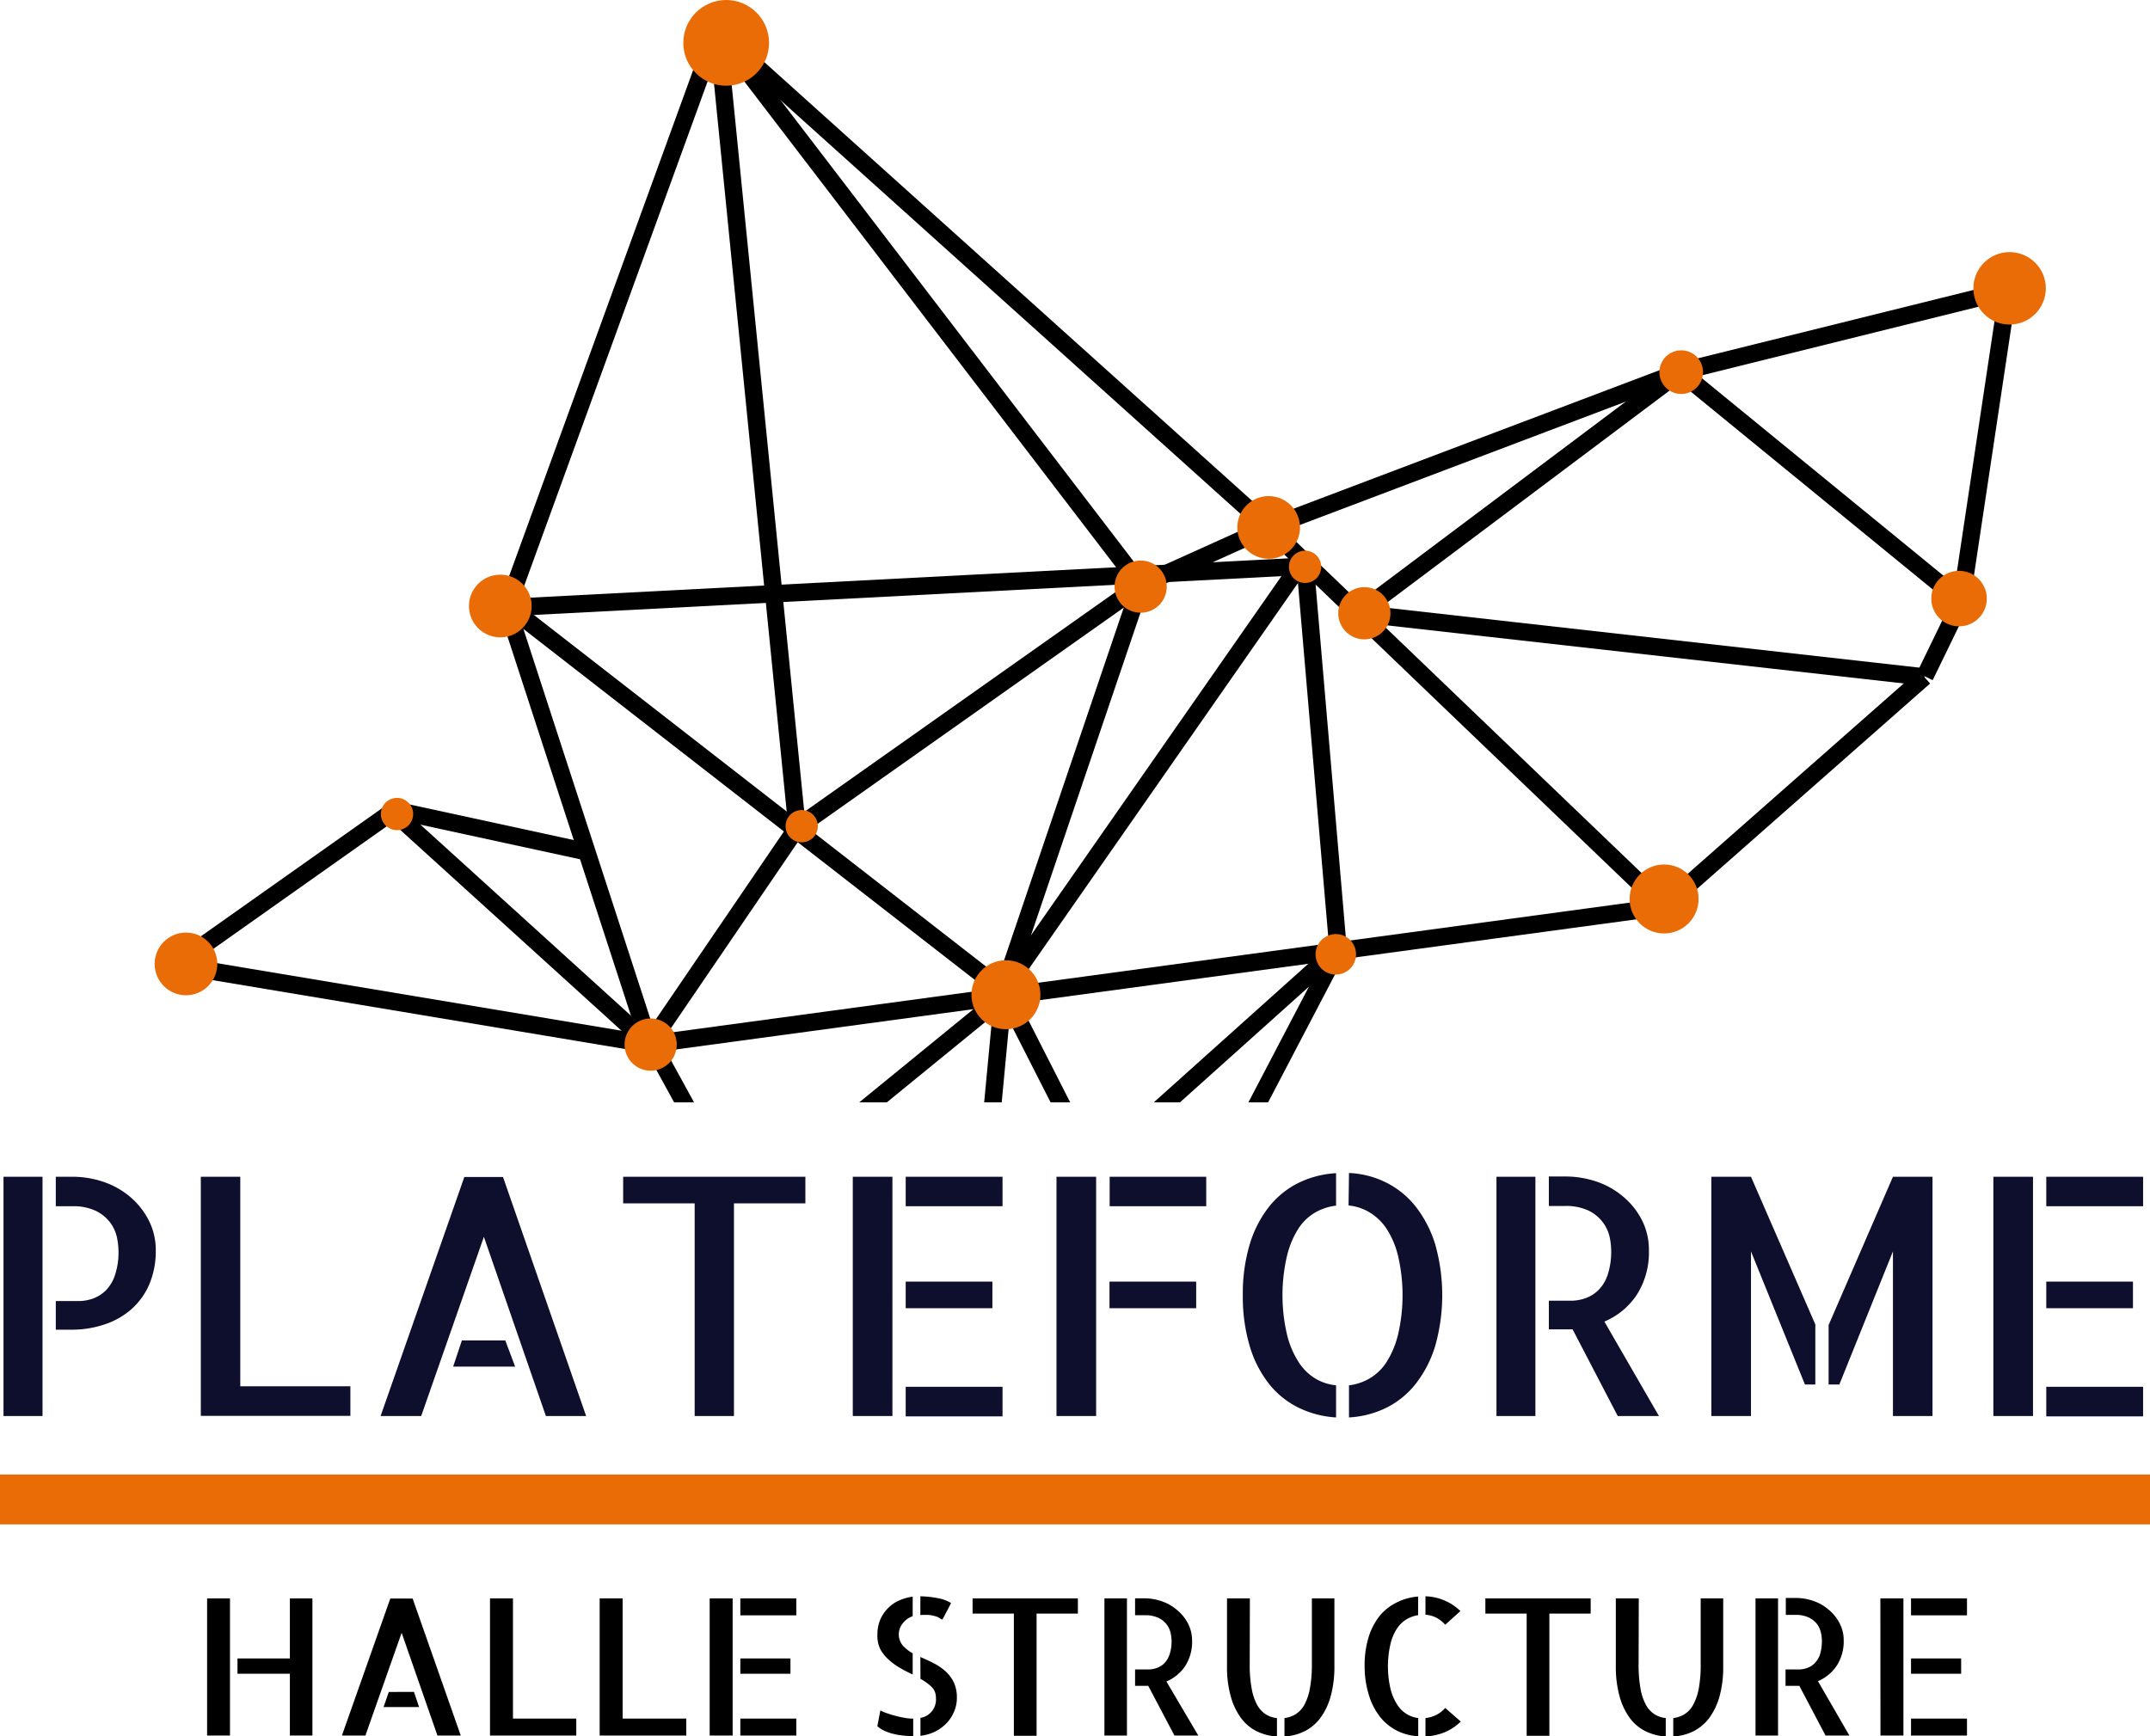 <svg xmlns="http://www.w3.org/2000/svg" xmlns:xlink="http://www.w3.org/1999/xlink" viewBox="0 0 246.24 198.91"><defs><style>.cls-1,.cls-5{fill:none;}.cls-2{fill:#0e0f2d;}.cls-3{fill:#ea6c06;}.cls-4{clip-path:url(#clip-path);}.cls-5{stroke:#000;stroke-miterlimit:10;stroke-width:2px;}</style><clipPath id="clip-path" transform="translate(0 -16.45)"><rect class="cls-1" x="0.86" width="258.02" height="142.73"/></clipPath></defs><title>logo-gccd-dark</title><g id="Calque_2" data-name="Calque 2"><g id="Calque_1-2" data-name="Calque 1"><path class="cls-2" d="M.4,151.25H4.87v27.41H.4Zm7.89,0a11.17,11.17,0,0,1,3.46.55,9.47,9.47,0,0,1,3.07,1.68A8.82,8.82,0,0,1,17,156.17a7.48,7.48,0,0,1,.84,3.56,9.7,9.7,0,0,1-.71,3.77,8,8,0,0,1-2,2.85,8.77,8.77,0,0,1-3.05,1.78,11.75,11.75,0,0,1-3.94.64H6.39v-3.28H9a4.85,4.85,0,0,0,1.62-.28,4.09,4.09,0,0,0,1.47-.91,4.5,4.5,0,0,0,1.07-1.76,8.21,8.21,0,0,0,.41-2.81,7.85,7.85,0,0,0-.18-1.55,4.56,4.56,0,0,0-.76-1.67A4.62,4.62,0,0,0,11,155.17a6,6,0,0,0-2.75-.54H6.39v-3.38Z" transform="translate(0 -16.45)"/><path class="cls-2" d="M27.52,151.25v24H40.13v3.39H23V151.25Z" transform="translate(0 -16.45)"/><path class="cls-2" d="M67.13,178.66H62.52l-7.1-20.53-7.18,20.53H43.59l9.59-27.38h4.43ZM57.87,170,59,173h-7.1l1-3Z" transform="translate(0 -16.45)"/><path class="cls-2" d="M92.24,151.25v3.05H84.06v24.36h-4.5V154.3H71.37v-3.05Z" transform="translate(0 -16.45)"/><path class="cls-2" d="M97.67,151.25h4.54v27.41H97.67Zm17.15,0v3.38H103.73v-3.38Zm-1.16,15.06h-9.93v-3.05h9.93Zm-9.93,9h11.09v3.39H103.73Z" transform="translate(0 -16.45)"/><path class="cls-2" d="M121,151.25h4.54v27.41H121Zm17.15,0v3.38H127.09v-3.38ZM137,166.31h-9.93v-3.05H137Z" transform="translate(0 -16.45)"/><path class="cls-2" d="M142.34,164.82a19.73,19.73,0,0,1,.8-5.86,13,13,0,0,1,2.23-4.31,10,10,0,0,1,3.39-2.72,11.35,11.35,0,0,1,4.26-1.09v3.72a6.24,6.24,0,0,0-2.38.78,5.71,5.71,0,0,0-1.94,1.86,10.25,10.25,0,0,0-1.3,3.12,19.82,19.82,0,0,0,0,9,10.21,10.21,0,0,0,1.32,3.14,5.93,5.93,0,0,0,1.95,1.92,5.65,5.65,0,0,0,2.35.76v3.68a11.21,11.21,0,0,1-4.24-1.09,9.81,9.81,0,0,1-3.41-2.72,12.83,12.83,0,0,1-2.23-4.33A19.86,19.86,0,0,1,142.34,164.82Zm12.16-14a10.46,10.46,0,0,1,4.23,1.08,10,10,0,0,1,3.38,2.73,13.43,13.43,0,0,1,2.25,4.31,21.42,21.42,0,0,1,0,11.74,13.23,13.23,0,0,1-2.25,4.33,9.86,9.86,0,0,1-3.37,2.72,11,11,0,0,1-4.24,1.09v-3.68a6,6,0,0,0,2.38-.8,5.81,5.81,0,0,0,1.94-1.89,10.53,10.53,0,0,0,1.3-3.13,19.9,19.9,0,0,0,0-9,10,10,0,0,0-1.32-3.12,6.17,6.17,0,0,0-2-1.9,5.65,5.65,0,0,0-2.35-.76Z" transform="translate(0 -16.45)"/><path class="cls-2" d="M171.39,151.25h4.46v27.41h-4.46ZM190,178.66h-4.72l-5.17-9.93a1.1,1.1,0,0,0-.25,0l-.39,0h-2.08v-3.28h2.53a5,5,0,0,0,1.64-.28,4,4,0,0,0,1.48-.91,4.4,4.4,0,0,0,1.08-1.76,8.47,8.47,0,0,0,.41-2.81,7.85,7.85,0,0,0-.18-1.55,4.44,4.44,0,0,0-2.39-3,6,6,0,0,0-2.75-.54h-1.82v-3.38h1.9a11.17,11.17,0,0,1,3.46.55,9.32,9.32,0,0,1,3.06,1.68,8.7,8.7,0,0,1,2.2,2.69,7.48,7.48,0,0,1,.84,3.56,9,9,0,0,1-1.38,5.06,8.32,8.32,0,0,1-3.72,3.08Z" transform="translate(0 -16.45)"/><path class="cls-2" d="M196,151.25h4.54l7.37,16.92v6.88h-1.19l-6.18-15.25v18.86H196Zm20.8,0h4.53v27.41h-4.53V159.8l-6.14,15.25h-1.23v-6.81Z" transform="translate(0 -16.45)"/><path class="cls-2" d="M228.3,151.25h4.54v27.41H228.3Zm17.15,0v3.38H234.36v-3.38Zm-1.16,15.06h-9.93v-3.05h9.93Zm-9.93,9h11.09v3.39H234.36Z" transform="translate(0 -16.45)"/><rect class="cls-3" y="168.91" width="246.24" height="5.71"/><path d="M23.72,199.55h2.62v15.71H23.72Zm12.06,0v15.71H33.2v-7.08h-6v-1.75h6v-6.88Z" transform="translate(0 -16.45)"/><path d="M52.77,215.26H50.1L46,203.49l-4.15,11.77H39.16l5.54-15.69h2.56Zm-5.36-5L48,212H43.93l.6-1.73Z" transform="translate(0 -16.45)"/><path d="M58.75,199.55v13.77H66v1.94H56.12V199.55Z" transform="translate(0 -16.45)"/><path d="M71.31,199.55v13.77H78.6v1.94H68.68V199.55Z" transform="translate(0 -16.45)"/><path d="M81.28,199.55h2.63v15.71H81.28Zm9.92,0v1.94H84.79v-1.94Zm-.67,8.63H84.79v-1.75h5.74Zm-5.74,5.14H91.2v1.94H84.79Z" transform="translate(0 -16.45)"/><path d="M100.83,212.38a3.78,3.78,0,0,0,.77.33c.3.11.62.21,1,.3a8.79,8.79,0,0,0,1,.22,5.21,5.21,0,0,0,.93.09h.06v2h0a9.81,9.81,0,0,1-1.07-.05,7.53,7.53,0,0,1-1.11-.18,5.49,5.49,0,0,1-1.06-.35,3.15,3.15,0,0,1-.87-.55Zm-.34-8.7a4.3,4.3,0,0,1,.32-1.68,4.22,4.22,0,0,1,.87-1.31,4.16,4.16,0,0,1,1.29-.9,6,6,0,0,1,1.56-.44v2.24a2.4,2.4,0,0,0-1.14.82,2,2,0,0,0,0,2.53,4.37,4.37,0,0,0,1.14.9v2.43c-.47-.23-1-.48-1.42-.74a6.61,6.61,0,0,1-1.29-.93,4.44,4.44,0,0,1-1-1.23A3.54,3.54,0,0,1,100.49,203.68Zm7.42-1.7a1.21,1.21,0,0,1-.26-.15,2.15,2.15,0,0,0-.43-.21,5.52,5.52,0,0,0-.71-.16,6.35,6.35,0,0,0-1.1,0v-2.15a11.82,11.82,0,0,1,1.93.2,4.35,4.35,0,0,1,1.58.57l-.3.61-.33.61c-.1.2-.18.36-.25.48Zm-2.5,4.28c.48.22,1,.44,1.45.68a6.32,6.32,0,0,1,1.35.89,4.3,4.3,0,0,1,1,1.27,4.09,4.09,0,0,1,.38,1.85,3.92,3.92,0,0,1-.29,1.5,4.35,4.35,0,0,1-.81,1.31,4.81,4.81,0,0,1-1.3,1,5.16,5.16,0,0,1-1.77.53v-2.05a2.13,2.13,0,0,0,1.77-2.32,1.68,1.68,0,0,0-.5-1.24,5.69,5.69,0,0,0-1.27-.91Z" transform="translate(0 -16.45)"/><path d="M123.45,199.55v1.74h-4.73v14h-2.6v-14h-4.73v-1.74Z" transform="translate(0 -16.45)"/><path d="M126.49,199.55h2.58v15.71h-2.58Zm10.75,15.71h-2.73l-3-5.69H130v-1.88h1.46a2.87,2.87,0,0,0,1-.16,2.34,2.34,0,0,0,.86-.52,2.68,2.68,0,0,0,.62-1,4.71,4.71,0,0,0,.24-1.61,4.48,4.48,0,0,0-.11-.89,2.48,2.48,0,0,0-1.38-1.72,3.43,3.43,0,0,0-1.59-.31H130v-1.94H131a6.2,6.2,0,0,1,2,.32,5.29,5.29,0,0,1,1.78,1,5,5,0,0,1,1.27,1.54,4.3,4.3,0,0,1,.48,2,5.14,5.14,0,0,1-.79,2.9,4.91,4.91,0,0,1-2.15,1.77Z" transform="translate(0 -16.45)"/><path d="M143.13,207.07a14.62,14.62,0,0,0,.22,2.78,6.18,6.18,0,0,0,.62,1.88,3,3,0,0,0,1,1.1,2.91,2.91,0,0,0,1.28.43v2.11a6.12,6.12,0,0,1-2.38-.63,5,5,0,0,1-1.79-1.56,7.58,7.58,0,0,1-1.14-2.48,12.35,12.35,0,0,1-.41-3.37v-7.78h2.62Zm9.7-7.52v7.78a12.75,12.75,0,0,1-.41,3.37,7.59,7.59,0,0,1-1.15,2.48,5.16,5.16,0,0,1-1.8,1.56,6,6,0,0,1-2.36.63v-2.11a3.25,3.25,0,0,0,1.28-.44,3,3,0,0,0,1-1.08,6.31,6.31,0,0,0,.63-1.86,14.8,14.8,0,0,0,.23-2.81v-7.52Z" transform="translate(0 -16.45)"/><path d="M156.29,207.33a11,11,0,0,1,.46-3.35,7.48,7.48,0,0,1,1.28-2.45A5.88,5.88,0,0,1,160,200a6.49,6.49,0,0,1,2.42-.66v2.13a3.78,3.78,0,0,0-1.34.48A3.5,3.5,0,0,0,160,203a5.52,5.52,0,0,0-.75,1.78,11.4,11.4,0,0,0,0,5.11,5.78,5.78,0,0,0,.75,1.79,3.33,3.33,0,0,0,2.43,1.58v2.08a6.11,6.11,0,0,1-2.42-.63,5.88,5.88,0,0,1-1.93-1.56,7.53,7.53,0,0,1-1.28-2.46A11.14,11.14,0,0,1,156.29,207.33Zm9.23-4.76a3.53,3.53,0,0,0-1.06-.83,3.24,3.24,0,0,0-1.2-.32v-2.11a6,6,0,0,1,4,1.69Zm-2.26,10.69a3.59,3.59,0,0,0,1.21-.35,3.3,3.3,0,0,0,1.05-.81l1.78,1.56a5.87,5.87,0,0,1-1.83,1.22,6.8,6.8,0,0,1-2.21.49Z" transform="translate(0 -16.45)"/><path d="M182.18,199.55v1.74h-4.73v14h-2.6v-14h-4.73v-1.74Z" transform="translate(0 -16.45)"/><path d="M187.67,207.07a15.59,15.59,0,0,0,.21,2.78,6.18,6.18,0,0,0,.62,1.88,3,3,0,0,0,1,1.1,3,3,0,0,0,1.28.43v2.11a6.11,6.11,0,0,1-2.37-.63,5.07,5.07,0,0,1-1.8-1.56,7.58,7.58,0,0,1-1.14-2.48,12.75,12.75,0,0,1-.41-3.37v-7.78h2.63Zm9.69-7.52v7.78a12.77,12.77,0,0,1-.4,3.37,7.8,7.8,0,0,1-1.15,2.48,5.24,5.24,0,0,1-1.8,1.56,6,6,0,0,1-2.37.63v-2.11a3.19,3.19,0,0,0,1.28-.44,2.88,2.88,0,0,0,1-1.08,6.3,6.3,0,0,0,.64-1.86,14.89,14.89,0,0,0,.22-2.81v-7.52Z" transform="translate(0 -16.45)"/><path d="M201.06,199.55h2.58v15.71h-2.58Zm10.75,15.71h-2.73l-3-5.69h-1.58v-1.88H206a2.81,2.81,0,0,0,.94-.16,2.19,2.19,0,0,0,.86-.52,2.57,2.57,0,0,0,.63-1,5,5,0,0,0,.23-1.61,4.4,4.4,0,0,0-.1-.89,2.76,2.76,0,0,0-.44-1,2.67,2.67,0,0,0-.94-.76,3.43,3.43,0,0,0-1.59-.31h-1.06v-1.94h1.1a6.25,6.25,0,0,1,2,.32,5.39,5.39,0,0,1,1.78,1,5,5,0,0,1,1.26,1.54,4.19,4.19,0,0,1,.49,2,5.14,5.14,0,0,1-.8,2.9,4.85,4.85,0,0,1-2.15,1.77Z" transform="translate(0 -16.45)"/><path d="M215.36,199.55H218v15.71h-2.63Zm9.92,0v1.94h-6.41v-1.94Zm-.67,8.63h-5.74v-1.75h5.74Zm-5.74,5.14h6.41v1.94h-6.41Z" transform="translate(0 -16.45)"/><g class="cls-4"><line class="cls-5" x1="44.72" y1="92.7" x2="74.38" y2="119.62"/><line class="cls-5" x1="191.78" y1="103.71" x2="74.38" y2="119.62"/><line class="cls-5" x1="20.08" y1="110.55" x2="45.21" y2="92.78"/><line class="cls-5" x1="58.08" y1="69.55" x2="74.38" y2="119.62"/><line class="cls-5" x1="44.72" y1="92.7" x2="67.08" y2="97.55"/><line class="cls-5" x1="57.08" y1="68.55" x2="114.87" y2="113.49"/><line class="cls-5" x1="74.38" y1="119.62" x2="91.29" y2="94.81"/><line class="cls-5" x1="224.62" y1="68.9" x2="220.45" y2="77.48"/><line class="cls-5" x1="220.39" y1="77.55" x2="190.56" y2="103.84"/><line class="cls-5" x1="145.3" y1="60.42" x2="190.56" y2="103.84"/><line class="cls-5" x1="155.55" y1="70.26" x2="220.39" y2="77.55"/><line class="cls-5" x1="114.87" y1="113.49" x2="149.1" y2="64.4"/><line class="cls-5" x1="59.08" y1="69.55" x2="149.03" y2="64.88"/><line class="cls-5" x1="145.3" y1="60.42" x2="129.06" y2="67.75"/><line class="cls-5" x1="58.08" y1="69.55" x2="82.08" y2="3.55"/><line class="cls-5" x1="145.3" y1="60.42" x2="82.08" y2="3.55"/><line class="cls-5" x1="91.29" y1="94.81" x2="82.08" y2="2.55"/><line class="cls-5" x1="114.87" y1="113.49" x2="130.64" y2="67.01"/><line class="cls-5" x1="91.29" y1="94.81" x2="130.64" y2="67.01"/><line class="cls-5" x1="82.08" y1="3.55" x2="130.64" y2="67.01"/><line class="cls-5" x1="155.55" y1="70.26" x2="192.43" y2="42.58"/><line class="cls-5" x1="224.62" y1="68.9" x2="192.43" y2="42.58"/><line class="cls-5" x1="145.3" y1="60.42" x2="192.43" y2="42.58"/><line class="cls-5" x1="224.62" y1="68.9" x2="230" y2="33.07"/><line class="cls-5" x1="192.43" y1="42.58" x2="230.48" y2="33.14"/><line class="cls-5" x1="20.08" y1="110.55" x2="74.38" y2="119.62"/><line class="cls-5" x1="149.5" y1="64.95" x2="153.23" y2="108.5"/><line class="cls-5" x1="74.67" y1="119.57" x2="85.04" y2="138.48"/><line class="cls-5" x1="114.93" y1="114.08" x2="85.04" y2="138.48"/><line class="cls-5" x1="96.02" y1="129.33" x2="111.88" y2="145.8"/><line class="cls-5" x1="153.36" y1="108.59" x2="111.88" y2="145.8"/><line class="cls-5" x1="114.93" y1="113.47" x2="111.88" y2="145.8"/><line class="cls-5" x1="132.62" y1="148.24" x2="114.93" y2="113.47"/><line class="cls-5" x1="153.36" y1="108.59" x2="132.62" y2="148.24"/><circle class="cls-3" cx="230.16" cy="33.03" r="4.15"/><circle class="cls-3" cx="224.37" cy="68.57" r="3.18"/><circle class="cls-3" cx="192.55" cy="42.63" r="2.5"/><circle class="cls-3" cx="190.59" cy="102.98" r="3.95"/><circle class="cls-3" cx="130.64" cy="67.2" r="2.99"/><circle class="cls-3" cx="156.26" cy="70.25" r="2.99"/><circle class="cls-3" cx="91.82" cy="94.64" r="1.85"/><circle class="cls-3" cx="45.47" cy="93.25" r="1.85"/><circle class="cls-3" cx="145.3" cy="60.42" r="3.59"/><circle class="cls-3" cx="57.3" cy="69.42" r="3.59"/><circle class="cls-3" cx="21.3" cy="110.42" r="3.59"/><circle class="cls-3" cx="149.47" cy="64.93" r="1.85"/><circle class="cls-3" cx="74.52" cy="119.66" r="2.99"/><circle class="cls-3" cx="115.21" cy="113.95" r="3.95"/><circle class="cls-3" cx="83.17" cy="4.91" r="4.91"/><circle class="cls-3" cx="152.99" cy="109.32" r="2.32"/><line class="cls-5" x1="85.04" y1="138.48" x2="111.88" y2="145.8"/></g></g></g></svg>